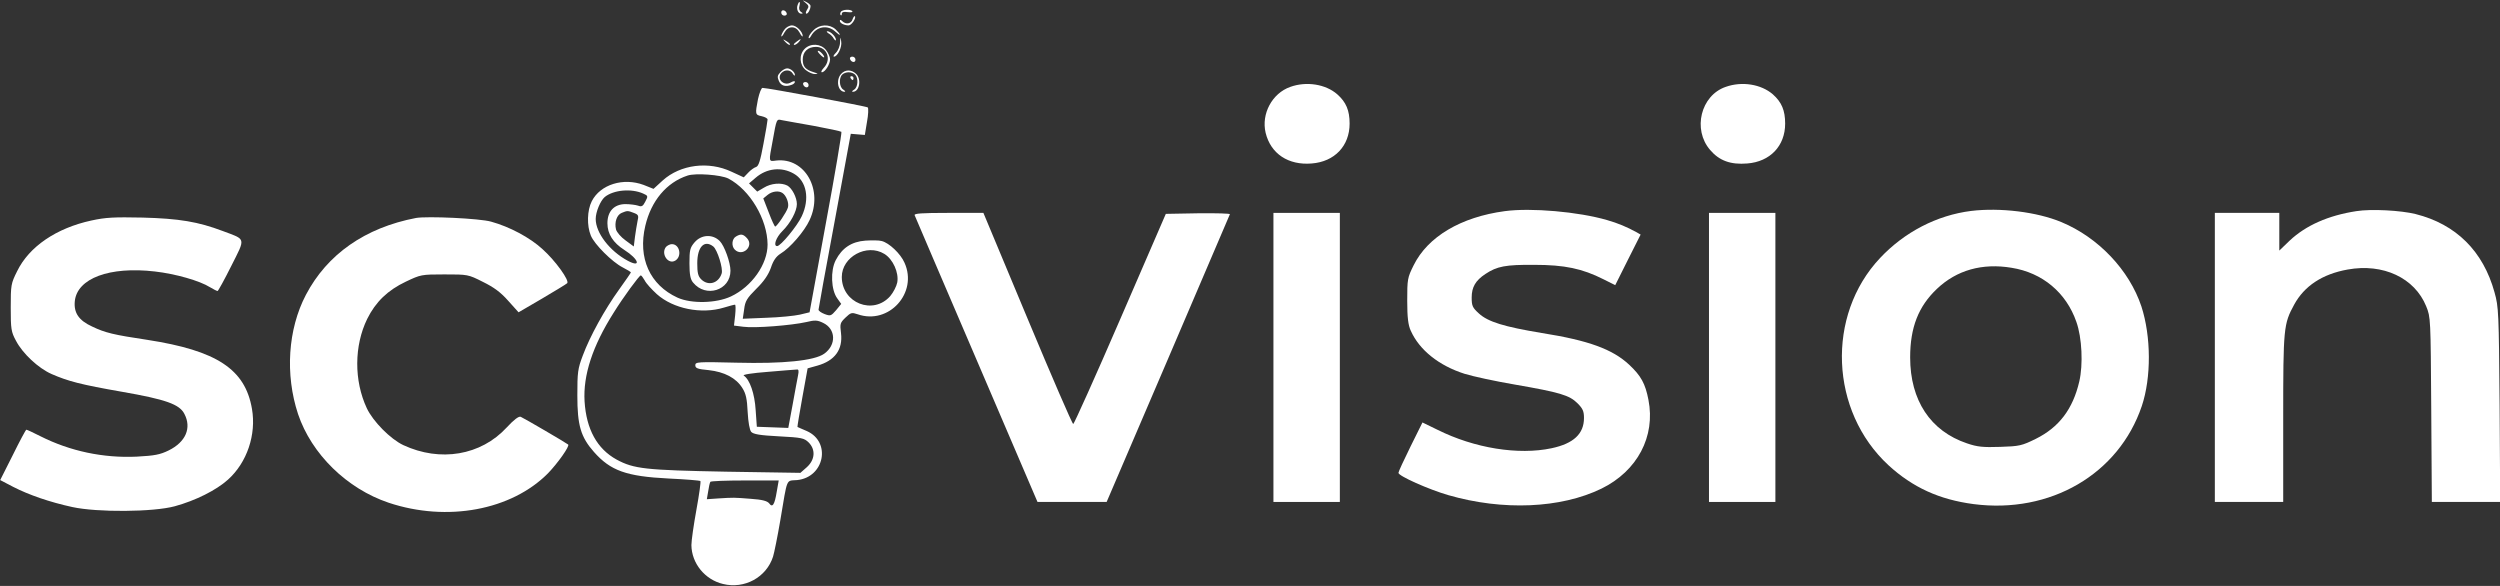 <?xml version="1.0" encoding="UTF-8" standalone="no"?>
<!DOCTYPE svg PUBLIC "-//W3C//DTD SVG 1.1//EN" "http://www.w3.org/Graphics/SVG/1.1/DTD/svg11.dtd">
<svg width="100%" height="100%" viewBox="0 0 1280 300" version="1.1" xmlns="http://www.w3.org/2000/svg" xmlns:xlink="http://www.w3.org/1999/xlink" xml:space="preserve" xmlns:serif="http://www.serif.com/" style="fill-rule:evenodd;clip-rule:evenodd;stroke-linejoin:round;stroke-miterlimit:2;">
    <rect x="0" y="0" width="1280" height="300" fill="#333333" stroke="none"/>
    <g transform="matrix(0.1,0,0,-0.1,0,300)">
        <path d="M4125,2985C4141,2972 4143,2966 4132,2950C4125,2939 4124,2930 4129,2930C4138,2930 4150,2953 4150,2970C4150,2975 4140,2984 4128,2990C4106,3001 4106,3001 4125,2985Z" style="fill:white;fill-rule:nonzero;"/>
        <path d="M4084,2975C4076,2955 4086,2930 4102,2930C4112,2930 4112,2933 4101,2939C4093,2944 4089,2957 4093,2969C4099,2993 4092,2998 4084,2975Z" style="fill:white;fill-rule:nonzero;"/>
        <path d="M4000,2936C4000,2927 4007,2920 4016,2920C4025,2920 4030,2925 4028,2932C4022,2950 4000,2953 4000,2936Z" style="fill:white;fill-rule:nonzero;"/>
        <path d="M4305,2939C4301,2933 4301,2926 4304,2923C4307,2919 4310,2922 4310,2929C4310,2938 4320,2941 4339,2938C4356,2936 4367,2937 4364,2942C4357,2954 4312,2952 4305,2939Z" style="fill:white;fill-rule:nonzero;"/>
        <path d="M4365,2901C4358,2878 4331,2873 4312,2892C4304,2900 4300,2900 4300,2893C4300,2881 4323,2870 4345,2870C4360,2870 4385,2908 4377,2917C4374,2919 4369,2912 4365,2901Z" style="fill:white;fill-rule:nonzero;"/>
        <path d="M4016,2848C4007,2836 4000,2821 4000,2815C4001,2810 4008,2817 4016,2833C4026,2851 4039,2860 4055,2860C4071,2860 4084,2851 4094,2833C4102,2817 4109,2810 4110,2815C4110,2837 4078,2870 4055,2870C4042,2870 4024,2860 4016,2848Z" style="fill:white;fill-rule:nonzero;"/>
        <path d="M4165,2845C4151,2832 4140,2815 4140,2808C4140,2801 4146,2804 4152,2815C4179,2865 4237,2875 4277,2838C4290,2826 4300,2819 4300,2823C4300,2826 4290,2838 4278,2850C4247,2878 4195,2876 4165,2845Z" style="fill:white;fill-rule:nonzero;"/>
        <path d="M4242,2829C4252,2824 4264,2812 4269,2802C4275,2793 4280,2790 4280,2797C4280,2803 4273,2816 4264,2824C4256,2833 4243,2840 4237,2840C4230,2840 4233,2835 4242,2829Z" style="fill:white;fill-rule:nonzero;"/>
        <path d="M4301,2783C4301,2765 4291,2741 4280,2730C4269,2719 4264,2710 4270,2710C4288,2710 4312,2758 4307,2787C4303,2814 4303,2814 4301,2783Z" style="fill:white;fill-rule:nonzero;"/>
        <path d="M4022,2784C4032,2774 4042,2768 4044,2771C4047,2774 4039,2782 4027,2789C4006,2802 4006,2801 4022,2784Z" style="fill:white;fill-rule:nonzero;"/>
        <path d="M4076,2785C4065,2777 4061,2770 4067,2770C4073,2770 4083,2777 4090,2785C4106,2804 4101,2804 4076,2785Z" style="fill:white;fill-rule:nonzero;"/>
        <path d="M4120,2750C4090,2720 4093,2667 4126,2641C4141,2629 4162,2620 4174,2621C4191,2622 4189,2623 4167,2630C4124,2643 4110,2659 4110,2695C4110,2735 4136,2760 4178,2760C4234,2760 4259,2696 4218,2653C4206,2640 4202,2630 4208,2630C4224,2630 4250,2671 4250,2696C4250,2708 4241,2729 4229,2744C4203,2777 4150,2780 4120,2750Z" style="fill:white;fill-rule:nonzero;"/>
        <path d="M4198,2722C4207,2712 4217,2705 4219,2706C4225,2711 4199,2740 4189,2740C4184,2740 4188,2732 4198,2722Z" style="fill:white;fill-rule:nonzero;"/>
        <path d="M4352,2698C4358,2680 4380,2677 4380,2694C4380,2703 4373,2710 4364,2710C4355,2710 4350,2705 4352,2698Z" style="fill:white;fill-rule:nonzero;"/>
        <path d="M3995,2630C3980,2613 3979,2606 3988,2585C3999,2560 4022,2554 4054,2566C4063,2569 4070,2576 4070,2581C4070,2586 4062,2585 4051,2579C4016,2556 3974,2594 4000,2625C4017,2645 4047,2644 4059,2623C4065,2613 4070,2610 4070,2616C4070,2631 4048,2650 4030,2650C4021,2650 4005,2641 3995,2630Z" style="fill:white;fill-rule:nonzero;"/>
        <path d="M4307,2622C4278,2591 4290,2529 4325,2530C4330,2530 4327,2535 4318,2541C4297,2553 4294,2600 4312,2618C4319,2625 4333,2630 4345,2630C4357,2630 4371,2625 4378,2618C4396,2600 4393,2553 4373,2541C4363,2535 4360,2530 4366,2530C4401,2529 4412,2596 4382,2623C4358,2645 4327,2644 4307,2622Z" style="fill:white;fill-rule:nonzero;"/>
        <path d="M4355,2600C4358,2595 4363,2590 4366,2590C4368,2590 4370,2595 4370,2600C4370,2606 4365,2610 4359,2610C4354,2610 4352,2606 4355,2600Z" style="fill:white;fill-rule:nonzero;"/>
        <path d="M4112,2568C4118,2550 4140,2547 4140,2564C4140,2573 4133,2580 4124,2580C4115,2580 4110,2575 4112,2568Z" style="fill:white;fill-rule:nonzero;"/>
        <path d="M6606,2555C6513,2522 6457,2417 6480,2320C6506,2213 6596,2153 6716,2163C6833,2172 6910,2253 6910,2367C6910,2435 6892,2477 6847,2517C6788,2569 6689,2585 6606,2555Z" style="fill:white;fill-rule:nonzero;"/>
        <path d="M8835,2555C8708,2511 8665,2337 8756,2232C8803,2177 8861,2156 8946,2163C9063,2172 9140,2253 9140,2367C9140,2435 9122,2477 9077,2517C9017,2569 8919,2585 8835,2555Z" style="fill:white;fill-rule:nonzero;"/>
        <path d="M3881,2493C3866,2415 3866,2412 3900,2405C3917,2401 3930,2394 3930,2388C3930,2382 3921,2326 3909,2264C3893,2177 3884,2149 3871,2145C3861,2142 3843,2129 3831,2116L3808,2092L3745,2121C3628,2176 3484,2158 3393,2076L3346,2033L3296,2053C3192,2092 3074,2056 3030,1970C3006,1923 3004,1845 3025,1794C3043,1749 3135,1658 3188,1631C3211,1619 3230,1608 3230,1605C3230,1603 3203,1564 3170,1518C3095,1414 3020,1277 2984,1180C2958,1112 2956,1093 2956,975C2956,823 2973,763 3041,686C3126,590 3206,561 3423,550C3510,546 3583,540 3586,537C3589,534 3580,469 3566,392C3552,315 3540,233 3540,209C3541,116 3609,32 3702,10C3812,-17 3924,44 3958,150C3964,169 3981,253 3995,335C4033,560 4023,537 4081,542C4221,556 4257,737 4131,793C4106,804 4084,813 4083,814C4082,815 4093,883 4108,965L4135,1114L4185,1128C4274,1153 4316,1210 4306,1294C4300,1342 4301,1347 4329,1374C4356,1400 4361,1401 4391,1391C4551,1335 4701,1501 4631,1655C4611,1701 4552,1757 4514,1766C4501,1770 4463,1770 4431,1768C4360,1763 4311,1730 4279,1668C4251,1614 4255,1515 4287,1472L4307,1444L4281,1412C4255,1382 4252,1381 4222,1392C4204,1399 4190,1409 4191,1415C4191,1420 4228,1625 4274,1870L4356,2315L4428,2309L4439,2376C4446,2413 4447,2446 4443,2450C4436,2456 3930,2550 3904,2550C3898,2550 3888,2524 3881,2493ZM4164,2356C4240,2342 4305,2328 4308,2325C4311,2322 4276,2113 4229,1860L4145,1401L4095,1389C4068,1383 3991,1375 3924,1373L3803,1368L3810,1416C3815,1458 3824,1473 3872,1521C3911,1559 3934,1593 3947,1629C3959,1666 3974,1687 3996,1701C4046,1731 4119,1816 4145,1873C4217,2026 4122,2195 3974,2178C3935,2173 3935,2168 3956,2279C3976,2392 3976,2391 4002,2385C4015,2383 4087,2369 4164,2356ZM4064,2111C4130,2074 4147,1982 4105,1893C4082,1843 3997,1740 3979,1740C3958,1740 3973,1784 4005,1816C4047,1857 4080,1919 4080,1955C4080,1989 4055,2037 4031,2050C4000,2066 3948,2062 3911,2039L3877,2019L3835,2061L3869,2090C3926,2139 4001,2147 4064,2111ZM3729,2086C3840,2028 3929,1877 3930,1748C3930,1647 3849,1532 3742,1482C3667,1447 3540,1444 3469,1476C3327,1541 3265,1679 3304,1844C3334,1972 3413,2066 3520,2101C3561,2115 3691,2105 3729,2086ZM3293,2009C3318,1998 3319,1996 3304,1968C3292,1944 3285,1940 3267,1947C3255,1951 3225,1955 3201,1955C3144,1954 3110,1918 3110,1857C3110,1802 3139,1757 3197,1720C3271,1673 3285,1627 3214,1665C3121,1715 3050,1808 3050,1879C3050,1915 3074,1972 3096,1991C3141,2028 3233,2036 3293,2009ZM4006,2012C4026,1999 4041,1959 4034,1937C4027,1913 3978,1841 3969,1840C3966,1840 3951,1872 3936,1912L3908,1984L3930,2002C3953,2021 3987,2025 4006,2012ZM3245,1910C3269,1901 3271,1896 3264,1867C3260,1850 3255,1813 3251,1787L3245,1738L3203,1769C3179,1786 3158,1811 3154,1825C3145,1862 3158,1900 3183,1910C3212,1922 3214,1922 3245,1910ZM4528,1700C4572,1673 4603,1604 4594,1554C4590,1534 4574,1503 4558,1484C4471,1385 4310,1448 4310,1582C4310,1685 4438,1755 4528,1700ZM3301,1564C3308,1549 3337,1518 3363,1494C3447,1419 3591,1390 3706,1425C3733,1433 3758,1440 3763,1440C3767,1440 3767,1416 3764,1386L3758,1333L3806,1327C3864,1319 4053,1334 4128,1351C4173,1362 4185,1361 4214,1347C4280,1316 4283,1234 4220,1189C4170,1153 4007,1137 3773,1143C3571,1148 3560,1147 3560,1130C3560,1115 3571,1110 3628,1105C3709,1096 3769,1065 3801,1013C3819,985 3825,957 3828,891C3831,837 3838,799 3846,789C3857,777 3890,771 3988,766C4105,760 4117,757 4140,735C4177,698 4173,646 4131,608L4098,579L3717,585C3304,593 3246,599 3157,647C3057,702 3002,802 2993,945C2985,1078 3033,1227 3142,1399C3191,1478 3273,1590 3281,1590C3284,1590 3293,1578 3301,1564ZM4086,1078C4082,1060 4070,992 4058,927L4036,809L3956,812L3875,815L3869,900C3864,984 3839,1057 3808,1077C3800,1082 3852,1090 3930,1096C4004,1102 4071,1108 4079,1108C4089,1110 4091,1102 4086,1078ZM3977,483C3966,415 3955,399 3938,423C3928,435 3903,442 3845,446C3756,453 3758,453 3677,448L3619,444L3626,485C3629,507 3634,528 3637,533C3639,537 3719,540 3814,540L3987,540L3977,483Z" style="fill:white;fill-rule:nonzero;"/>
        <path d="M3768,1789C3747,1777 3744,1740 3762,1722C3801,1683 3862,1739 3825,1780C3805,1802 3793,1804 3768,1789Z" style="fill:white;fill-rule:nonzero;"/>
        <path d="M3556,1759C3533,1732 3530,1720 3530,1652C3530,1594 3535,1570 3548,1554C3613,1473 3740,1513 3740,1614C3740,1656 3709,1742 3685,1766C3648,1803 3590,1799 3556,1759ZM3652,1738C3673,1721 3703,1625 3695,1600C3679,1549 3626,1534 3590,1570C3574,1586 3570,1603 3570,1652C3570,1736 3606,1774 3652,1738Z" style="fill:white;fill-rule:nonzero;"/>
        <path d="M3410,1736C3382,1701 3421,1643 3458,1666C3493,1688 3480,1750 3440,1750C3430,1750 3417,1743 3410,1736Z" style="fill:white;fill-rule:nonzero;"/>
        <path d="M7705,1919C7480,1889 7310,1788 7238,1642C7206,1578 7205,1570 7205,1460C7205,1374 7210,1335 7223,1307C7267,1208 7367,1128 7499,1086C7541,1073 7656,1048 7756,1031C7986,991 8035,977 8077,935C8104,908 8110,894 8110,860C8110,779 8057,729 7944,705C7774,669 7549,705 7359,800L7283,837L7222,714C7188,645 7160,585 7160,579C7160,563 7315,494 7415,465C7695,384 7991,397 8199,498C8383,588 8477,765 8440,953C8424,1036 8402,1076 8341,1133C8256,1212 8134,1257 7894,1295C7701,1327 7619,1352 7572,1395C7539,1425 7535,1434 7535,1477C7535,1530 7555,1564 7605,1597C7665,1637 7709,1645 7855,1644C8011,1644 8101,1625 8210,1570L8270,1540L8335,1670L8400,1799L8377,1812C8332,1837 8282,1858 8229,1873C8082,1916 7839,1937 7705,1919Z" style="fill:white;fill-rule:nonzero;"/>
        <path d="M10092,1920C9917,1898 9751,1812 9626,1679C9349,1385 9369,895 9669,618C9792,505 9929,442 10105,419C10497,368 10848,572 10966,921C11015,1067 11014,1277 10964,1431C10902,1617 10744,1784 10554,1863C10429,1915 10241,1938 10092,1920ZM10299,1629C10457,1604 10579,1502 10631,1352C10660,1271 10666,1133 10646,1047C10613,905 10542,812 10423,753C10352,718 10339,715 10241,712C10152,709 10124,712 10071,730C9884,793 9780,950 9780,1170C9780,1323 9822,1431 9917,1521C10018,1617 10149,1654 10299,1629Z" style="fill:white;fill-rule:nonzero;"/>
        <path d="M12065,1919C11921,1897 11806,1846 11723,1768L11670,1717L11670,1910L11340,1910L11340,430L11690,430L11690,858C11690,1321 11692,1341 11746,1440C11798,1536 11891,1597 12020,1620C12202,1653 12363,1577 12422,1432C12445,1376 12445,1370 12448,902L12451,430L12801,430L12798,927C12794,1400 12793,1429 12772,1503C12714,1714 12575,1852 12368,1904C12292,1923 12140,1931 12065,1919Z" style="fill:white;fill-rule:nonzero;"/>
        <path d="M4683,1898C4686,1891 4828,1558 5000,1158L5312,430L5666,430L5980,1162C6152,1565 6295,1898 6297,1903C6300,1907 6227,1909 6135,1908L5969,1905L5736,1367C5608,1071 5499,829 5495,829C5490,829 5385,1072 5261,1369L5035,1910L4856,1910C4717,1910 4679,1907 4683,1898Z" style="fill:white;fill-rule:nonzero;"/>
        <rect x="6520" y="430" width="340" height="1480" style="fill:white;fill-rule:nonzero;"/>
        <rect x="8750" y="430" width="340" height="1480" style="fill:white;fill-rule:nonzero;"/>
        <path d="M468,1871C288,1832 149,1737 88,1612C56,1548 55,1541 55,1425C55,1315 57,1301 82,1255C116,1190 196,1115 264,1085C349,1048 413,1031 625,994C849,955 919,930 944,881C982,809 951,737 864,694C819,672 792,667 700,662C529,654 359,690 208,766C171,785 138,800 135,800C132,800 101,742 66,671L1,542L68,507C148,466 255,429 370,404C498,376 785,378 895,408C1001,437 1107,490 1167,544C1265,632 1313,775 1290,907C1255,1110 1110,1205 754,1260C581,1286 539,1296 472,1328C404,1359 377,1398 383,1458C395,1575 561,1637 793,1610C898,1598 1022,1563 1076,1529C1093,1519 1110,1510 1114,1510C1117,1510 1149,1568 1184,1638C1258,1785 1261,1772 1141,1817C1014,1865 917,1881 730,1886C584,1889 541,1887 468,1871Z" style="fill:white;fill-rule:nonzero;"/>
        <path d="M2130,1884C1869,1834 1675,1698 1566,1490C1474,1314 1459,1083 1526,880C1595,675 1776,498 1990,426C2290,326 2619,388 2806,577C2856,629 2918,716 2909,724C2900,732 2679,861 2666,866C2656,870 2631,851 2594,811C2462,668 2254,633 2065,721C1999,752 1910,842 1878,910C1812,1051 1813,1230 1880,1367C1923,1454 1985,1514 2078,1558C2154,1594 2157,1595 2275,1595C2395,1595 2397,1595 2472,1557C2529,1529 2563,1504 2602,1460L2655,1401L2775,1471C2841,1510 2899,1545 2904,1550C2917,1563 2844,1665 2778,1724C2713,1784 2609,1839 2515,1865C2456,1882 2187,1894 2130,1884Z" style="fill:white;fill-rule:nonzero;"/>
    </g>
</svg>
